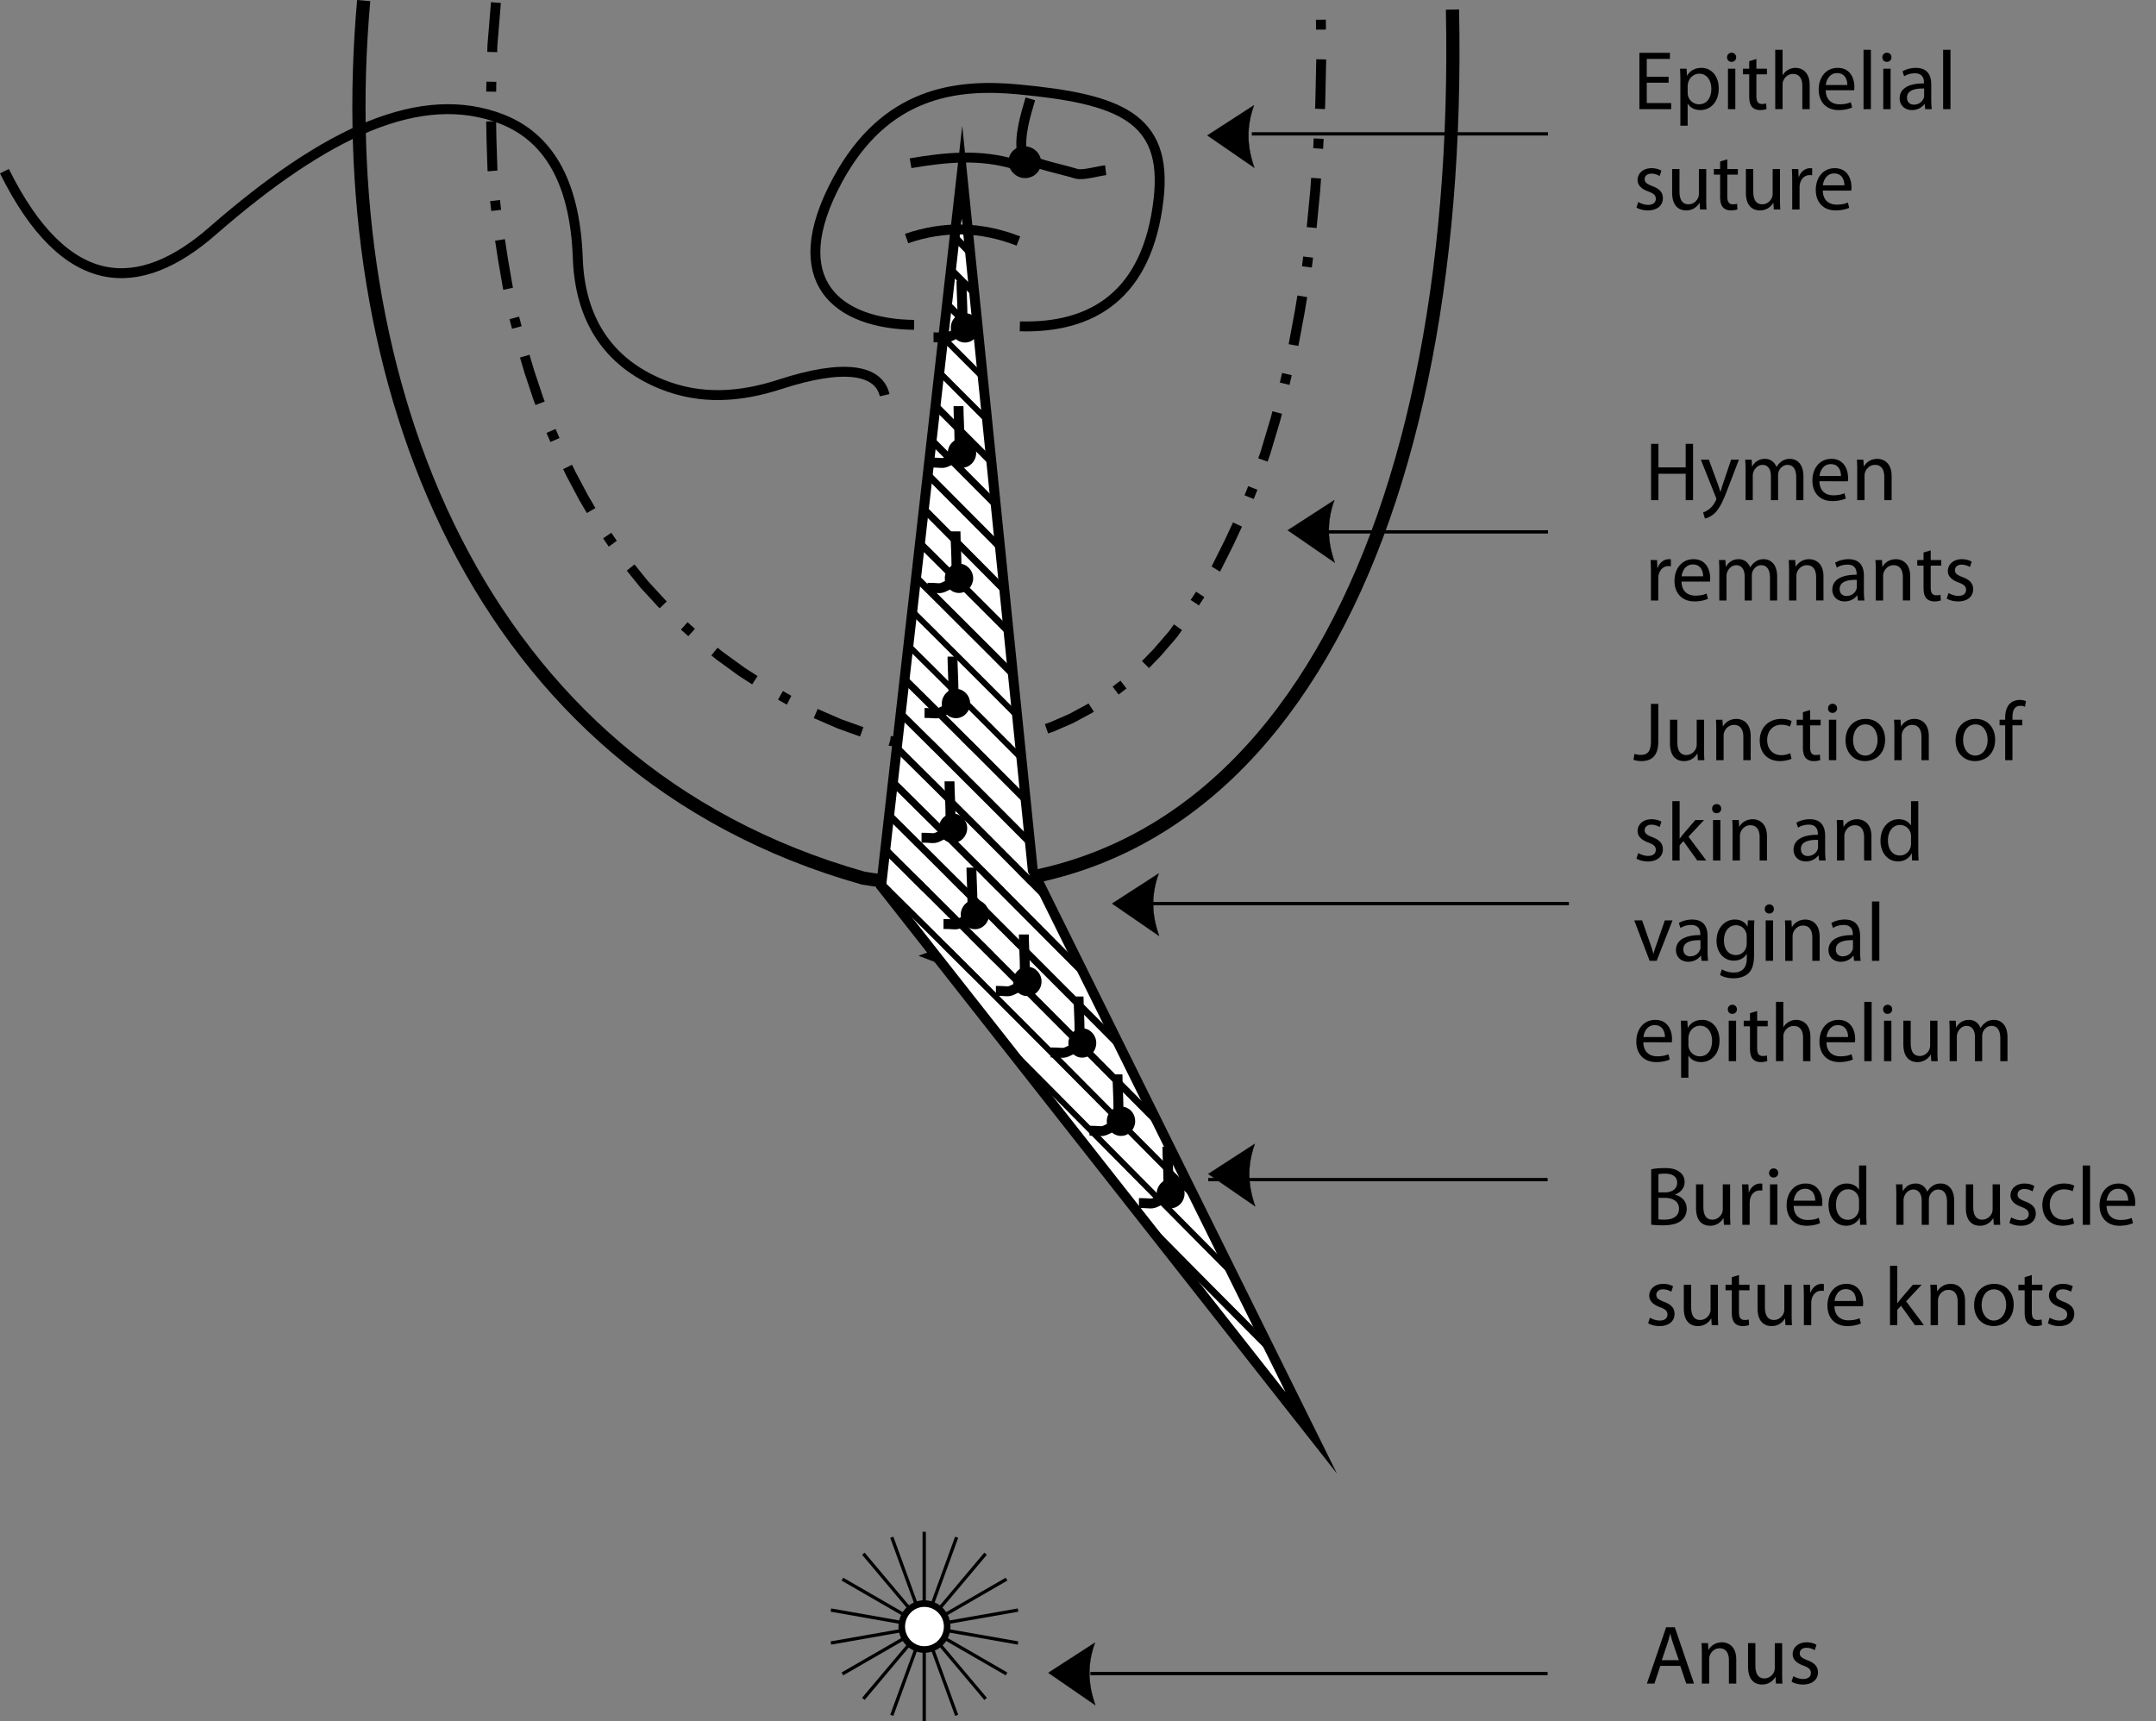 <svg version="1.1" xmlns="http://www.w3.org/2000/svg" xmlns:xlink="http://www.w3.org/1999/xlink" x="0" y="0" width="326.656" height="260.852" viewBox="0 0 326.656 260.852" xml:space="preserve"><rect x="0" y="0" width="326.656" height="260.852" fill="#808080" stroke="none"/><path fill="none" stroke="#000" stroke-width="1.502" stroke-miterlimit="10" stroke-dasharray="7.512,4.507,1.502,4.507" d="M75.138.392l-.528 6.425-.152 4.763-.076 4.687.076 4.687.152 4.687.377 4.612.53 4.537.682 4.46.756 4.384.906 4.31 1.135 4.309 1.208 4.083 1.361 4.082 1.511 3.932 1.664 3.854 1.816 3.705 1.89 3.554 2.042 3.477 2.266 3.327 2.343 3.175 2.495 3.099 2.646 2.873 2.72 2.797 2.95 2.646 3.099 2.496 3.327 2.418 3.403 2.193 3.628 2.041 3.856 1.966 4.007 1.739 4.233 1.512 3.403 1.059 3.325.452 4.083.228h3.856l3.628-.378 3.403-.529 3.174-.832 3.024-1.059 2.949-1.285 2.799-1.512 2.646-1.739 2.569-1.965 2.572-2.269 2.417-2.494 2.419-2.797 2.193-3.1 2.194-3.327 2.192-3.628 1.966-3.932 1.965-4.233 1.813-4.536 1.664-4.687 1.513-5.066 1.359-5.216 1.288-5.519 1.056-5.67.984-5.973.755-6.123.605-6.275.453-6.502.304-6.653.149-6.804-.075-8.466"/><path fill="none" stroke="#000" stroke-width="2" stroke-miterlimit="10" d="M55.105.089c-5.143 57.606 16.856 116.35 75.675 132.979 60.783 10.058 90.948-50.878 89.285-131.618"/><path fill="none" stroke="#000" stroke-width="1.502" stroke-miterlimit="10" d="M134.032 59.889c-.907-3.932-6.274-4.764-15.802-1.663-6.047 1.966-12.021 2.419-17.992 0-8.164-3.326-12.398-9.902-12.7-19.202-.453-11.944-4.762-18.295-11.417-20.941-12.323-4.84-26.761 1.965-43.848 16.857C21.159 44.693 9.971 44.693.671 25.943"/><g stroke="#000" stroke-miterlimit="10"><path fill="none" stroke-width=".5" d="M140.029 232.124v28.727M144.943 232.956l-9.828 26.988M149.328 235.45l-18.522 22.001M152.503 239.305L127.63 253.67M154.242 243.992l-28.35 4.991M154.242 248.983l-28.35-4.991M152.503 253.67l-24.873-14.365M149.328 257.451l-18.522-22.001M144.943 259.944l-9.828-26.988"/><path fill="#FFF" stroke-width="1" d="M140.029 249.967c1.967 0 3.478-1.588 3.478-3.479s-1.511-3.479-3.478-3.479c-1.891 0-3.402 1.587-3.402 3.479-.001 1.891 1.511 3.479 3.402 3.479z"/></g><path stroke="#000" stroke-width=".045" stroke-linecap="round" stroke-linejoin="round" stroke-miterlimit="10" d="M158.841 253.499l7.115 4.902c-1.123-3.193-1.248-6.156-.062-9.466l-7.053 4.564zM139.227 144.836l12.885 4.904c-2.053-3.308-2.165-6.271 0-9.578l-12.885 4.674z"/><path fill="none" stroke="#000" stroke-width=".5" stroke-miterlimit="10" d="M165.207 253.612h69.274M189.662 20.286h44.877M200.875 80.602h33.664M173.25 136.929h64.456"/><defs><path id="a" d="M133.503 134.279L145.75 26.096l10.734 105.841 42.186 85.202z"/></defs><clipPath id="b"><use xlink:href="#a" overflow="visible"/></clipPath><g clip-path="url(#b)"><path fill="#FFF" d="M134.18 26.077a9413.417 9413.417 0 0 0 64.493 64.711v4.279c-21.992-21.576-43.214-43.93-65.248-65.467.339-1.085-.769-3.625.755-3.523z"/><path d="M134.18 26.077h1.505a9043.876 9043.876 0 0 0 62.988 63.199v1.512a9413.417 9413.417 0 0 1-64.493-64.711z"/><path fill="#FFF" d="M135.685 26.077h4.268a7766.907 7766.907 0 0 0 58.723 58.92v4.279a8957.891 8957.891 0 0 1-62.991-63.199z"/><path d="M139.953 26.077h1.504a7373.763 7373.763 0 0 0 57.219 57.407v1.513a7730.098 7730.098 0 0 1-58.723-58.92z"/><path fill="#FFF" d="M141.457 26.077h4.27a6360.196 6360.196 0 0 0 52.949 53.128v4.279a7338.816 7338.816 0 0 1-57.219-57.407z"/><path d="M145.724 26.077h1.505a5918.542 5918.542 0 0 0 51.444 51.616v1.512a6329.991 6329.991 0 0 1-52.949-53.128z"/><path fill="#FFF" d="M147.229 26.077h4.267a5037.527 5037.527 0 0 0 47.18 47.337v4.279a5918.839 5918.839 0 0 1-51.447-51.616z"/><path d="M151.496 26.077h1.506a4720.924 4720.924 0 0 0 45.674 45.825v1.512a5001.571 5001.571 0 0 1-47.18-47.337z"/><path fill="#FFF" d="M153.001 26.077h4.269a3861.556 3861.556 0 0 0 41.405 41.546v4.279a4698.444 4698.444 0 0 1-45.674-45.825z"/><path d="M157.268 26.077h1.255a3631.012 3631.012 0 0 0 40.15 40.287v1.259a3870.819 3870.819 0 0 1-41.405-41.546z"/><path fill="#FFF" d="M158.523 26.077h4.518a2866.989 2866.989 0 0 0 35.635 35.755v4.532a3614.074 3614.074 0 0 1-40.153-40.287z"/><path d="M163.041 26.077h1.254a2643.455 2643.455 0 0 0 34.381 34.495v1.26a2839.925 2839.925 0 0 1-35.635-35.755z"/><path fill="#FFF" d="M164.294 26.077h4.268a2062.19 2062.19 0 0 0 30.113 30.215v4.28a2662.347 2662.347 0 0 1-34.381-34.495z"/><path d="M168.56 26.077h1.506a1861.078 1861.078 0 0 0 28.607 28.704v1.511a2062.19 2062.19 0 0 1-30.113-30.215z"/><path fill="#FFF" d="M170.066 26.077h4.266a1337.954 1337.954 0 0 0 24.344 24.424v4.28a1843.532 1843.532 0 0 1-28.61-28.704z"/><path d="M174.332 26.077h1.506c7.51 7.741 15.12 15.38 22.838 22.913v1.511a1334.763 1334.763 0 0 1-24.344-24.424z"/><path fill="#FFF" d="M175.837 26.077h4.018c6.133 6.354 12.307 12.664 18.82 18.633v4.28a1180.35 1180.35 0 0 1-22.838-22.913z"/><path d="M179.853 26.077h1.506c5.646 5.831 11.273 11.684 17.314 17.122v1.511c-6.513-5.969-12.687-12.28-18.82-18.633z"/><path fill="#FFF" d="M181.359 26.077h4.266c4.285 4.346 8.352 8.914 13.051 12.842v4.28c-6.042-5.439-11.669-11.291-17.317-17.122z"/><path d="M185.625 26.077h1.507a303.103 303.103 0 0 0 11.544 11.583v1.259c-4.702-3.928-8.766-8.496-13.051-12.842z"/><path fill="#FFF" d="M187.131 26.077h4.268a119.62 119.62 0 0 0 7.276 7.303v4.28a301.653 301.653 0 0 1-11.544-11.583z"/><path d="M191.397 26.077h1.507a75.076 75.076 0 0 0 5.771 5.791v1.512a119.654 119.654 0 0 1-7.278-7.303z"/><path fill="#FFF" d="M192.904 26.077h4.266a5.14 5.14 0 0 0 1.506 1.511v4.28a74.734 74.734 0 0 1-5.772-5.791z"/><path d="M197.169 26.077h1.506v1.511a5.116 5.116 0 0 1-1.506-1.511zM133.427 29.602c22.032 21.537 43.254 43.891 65.246 65.467v1.512c-22.002-21.57-43.214-43.931-65.246-65.466v-1.513z"/><path fill="#FFF" d="M133.427 31.113c22.032 21.536 43.244 43.896 65.246 65.467v4.279c-22.018-21.554-43.219-43.925-65.246-65.466v-4.28z"/><path d="M133.427 35.394c22.027 21.541 43.229 43.912 65.246 65.466v1.512c-22.021-21.549-43.222-43.921-65.246-65.466v-1.512z"/><path fill="#FFF" d="M133.427 36.904c22.024 21.546 43.227 43.917 65.246 65.467v4.279c-22.027-21.541-43.23-43.909-65.246-65.466v-4.28z"/><path d="M133.427 41.185c22.016 21.557 43.219 43.925 65.246 65.466v1.26c-22.031-21.538-43.234-43.905-65.246-65.467v-1.259z"/><path fill="#FFF" d="M133.427 42.443c22.012 21.562 43.215 43.929 65.246 65.467v4.532c-22.034-21.535-43.256-43.888-65.246-65.467v-4.532z"/><path d="M133.427 46.976c21.99 21.579 43.212 43.932 65.246 65.467v1.26c-22.034-21.536-43.262-43.883-65.246-65.468v-1.259z"/><path fill="#FFF" d="M133.427 48.234c21.984 21.585 43.212 43.932 65.246 65.468v4.279c-22.031-21.539-43.283-43.857-65.246-65.466v-4.281z"/><path d="M133.427 52.516c21.963 21.606 43.215 43.927 65.246 65.466v1.512c-22.027-21.541-43.294-43.85-65.246-65.467v-1.511z"/><path fill="#FFF" d="M133.427 54.026c21.952 21.617 43.219 43.926 65.246 65.467v4.278c-22.021-21.549-43.318-43.82-65.246-65.465v-4.28z"/><path d="M133.427 58.307c21.928 21.645 43.227 43.916 65.246 65.465v1.512c-22.018-21.554-43.329-43.812-65.246-65.466v-1.511z"/><path fill="#FFF" d="M133.427 59.817c21.917 21.652 43.229 43.912 65.246 65.466v4.28c-22.004-21.567-43.361-43.777-65.246-65.466v-4.28z"/><path d="M133.427 64.098c21.885 21.688 43.242 43.896 65.246 65.466v1.26c-22.246-21.237-43.334-43.642-65.246-65.215v-1.511z"/><path fill="#FFF" d="M133.427 65.608c21.912 21.573 43 43.978 65.246 65.215v4.28c-22.225-21.264-43.369-43.604-65.246-65.215v-4.28z"/><path d="M133.427 69.889c21.877 21.609 43.021 43.951 65.246 65.215v1.511c-22.213-21.273-43.387-43.589-65.246-65.215v-1.511z"/><path fill="#FFF" d="M133.427 71.399c21.859 21.626 43.033 43.939 65.246 65.215v4.28c-21.896-21.592-43.354-43.623-65.246-65.215v-4.28z"/><path d="M133.427 75.68c21.895 21.592 43.352 43.624 65.246 65.215v1.512c-21.896-21.592-43.354-43.624-65.246-65.215V75.68z"/><path fill="#FFF" d="M133.427 77.191c21.895 21.591 43.352 43.623 65.246 65.214v4.281c-21.896-21.594-43.354-43.624-65.246-65.217v-4.278z"/><path d="M133.427 81.471c21.895 21.592 43.352 43.622 65.246 65.216v1.509c-21.896-21.59-43.354-43.621-65.246-65.213v-1.512z"/><path fill="#FFF" d="M133.427 82.982c21.895 21.592 43.352 43.623 65.246 65.213v4.281c-21.896-21.592-43.354-43.623-65.246-65.214v-4.28z"/><path d="M133.427 87.263c21.895 21.591 43.352 43.622 65.246 65.214v1.259c-21.896-21.591-43.354-43.623-65.246-65.214v-1.259z"/><path fill="#FFF" d="M133.427 88.521c21.895 21.591 43.352 43.623 65.246 65.214v4.532c-21.896-21.592-43.354-43.622-65.246-65.215v-4.531z"/><path d="M133.427 93.054c21.895 21.592 43.352 43.622 65.246 65.214v1.259c-21.896-21.591-43.354-43.621-65.246-65.214v-1.259z"/><path fill="#FFF" d="M133.427 94.312c21.895 21.592 43.352 43.623 65.246 65.214v4.28c-21.896-21.591-43.354-43.623-65.246-65.215v-4.279z"/><path d="M133.427 98.593c21.895 21.592 43.352 43.624 65.246 65.215v1.512c-21.896-21.591-43.354-43.624-65.246-65.215v-1.512z"/><path fill="#FFF" d="M133.427 100.104c21.895 21.591 43.352 43.624 65.246 65.215v4.28c-21.896-21.593-43.354-43.623-65.246-65.216v-4.279z"/><path d="M133.427 104.384c21.895 21.593 43.352 43.623 65.246 65.216v1.51c-21.896-21.591-43.354-43.622-65.246-65.213v-1.513z"/><path fill="#FFF" d="M133.427 105.896c21.895 21.591 43.352 43.622 65.246 65.213v4.281c-21.896-21.592-43.354-43.624-65.246-65.215v-4.279z"/><path d="M133.427 110.176c21.895 21.591 43.352 43.623 65.246 65.215v1.259c-22.146-21.255-43.311-43.497-65.246-64.962v-1.512z"/><path fill="#FFF" d="M133.427 111.687c21.938 21.465 43.101 43.707 65.246 64.962v4.281c-22.14-21.264-43.315-43.492-65.246-64.963v-4.28z"/><path d="M133.427 115.968c21.931 21.471 43.106 43.699 65.246 64.963v1.762c-21.896-21.591-43.354-43.622-65.246-65.215v-1.51z"/><path fill="#FFF" d="M133.427 117.477c21.895 21.593 43.352 43.624 65.246 65.215v4.28c-21.676-21.896-43.369-43.771-65.246-65.467v-4.028z"/><path d="M133.427 121.506c21.877 21.695 43.57 43.569 65.246 65.467v1.512c-21.684-21.891-43.365-43.776-65.246-65.467v-1.512z"/><path fill="#FFF" d="M133.427 123.017c21.881 21.688 43.562 43.576 65.246 65.467v4.279c-21.711-21.859-43.347-43.796-65.246-65.466v-4.28z"/><path d="M133.427 127.298c21.899 21.67 43.535 43.604 65.246 65.466v1.511c-21.723-21.85-43.34-43.801-65.246-65.466v-1.511z"/><path fill="#FFF" d="M133.427 128.808c21.906 21.665 43.523 43.616 65.246 65.466v4.281c-21.752-21.821-43.318-43.821-65.246-65.468v-4.279z"/><path d="M133.427 133.088c21.928 21.646 43.494 43.646 65.246 65.468v1.259c-21.764-21.81-43.312-43.829-65.246-65.466v-1.261z"/><path fill="#FFF" d="M133.427 134.348c21.936 21.637 43.482 43.656 65.246 65.466v4.531c-21.799-21.771-43.291-43.852-65.246-65.465v-4.532z"/><path d="M133.427 138.881c21.955 21.613 43.447 43.692 65.246 65.465v1.26c-21.809-21.766-43.285-43.855-65.246-65.465v-1.26z"/><path fill="#FFF" d="M133.427 140.14c21.961 21.607 43.438 43.699 65.246 65.465v4.279c-21.844-21.727-43.266-43.877-65.246-65.466v-4.278z"/><path d="M133.427 144.419c21.98 21.589 43.402 43.739 65.246 65.466v1.513c-21.854-21.716-43.259-43.884-65.246-65.467v-1.512z"/><path fill="#FFF" d="M133.427 145.93c21.987 21.583 43.392 43.751 65.246 65.467v4.278c-21.888-21.684-43.241-43.898-65.246-65.465v-4.28z"/><path d="M133.427 150.211c22.005 21.564 43.358 43.781 65.246 65.465-.146.443.305 1.479-.252 1.512-21.562-21.925-43.111-43.86-64.994-65.465v-1.512z"/><path fill="#FFF" d="M133.427 151.722c21.883 21.604 43.434 43.54 64.994 65.465h-4.266c-20.129-20.508-40.275-41.004-60.729-61.187l.001-4.278z"/><path d="M133.427 156.001c20.453 20.183 40.602 40.679 60.729 61.187h-1.506c-19.624-20.011-39.271-39.993-59.227-59.674.004-.506.004-1.008.004-1.513z"/><path fill="#FFF" d="M133.427 157.513c19.951 19.681 39.601 39.663 59.225 59.674h-4.266c-18.186-18.602-36.438-37.131-54.959-55.395v-4.279z"/><path d="M133.427 161.793c18.521 18.264 36.773 36.793 54.959 55.395h-1.509c-17.675-18.104-35.437-36.121-53.45-53.885v-1.51z"/><path fill="#FFF" d="M133.427 163.302c18.016 17.764 35.775 35.779 53.45 53.885h-4.015c-16.473-16.624-32.883-33.312-49.438-49.854.003-1.343.003-2.687.003-4.031z"/><path d="M133.427 167.332c16.555 16.542 32.965 33.229 49.438 49.854h-1.506c-15.969-16.123-31.886-32.298-47.932-48.345v-1.509z"/><path fill="#FFF" d="M133.427 168.843c16.046 16.047 31.963 32.222 47.932 48.345h-4.269c-14.53-14.711-29.065-29.418-43.663-44.062v-4.283z"/><path d="M133.427 173.124c14.598 14.646 29.133 29.353 43.663 44.062h-1.505a13638.64 13638.64 0 0 0-42.158-42.553v-1.509z"/><path fill="#FFF" d="M133.427 174.635c14.086 14.15 28.136 28.34 42.158 42.553h-4.268c-12.586-12.802-25.256-25.521-37.895-38.271.005-1.429.005-2.856.005-4.282z"/><path d="M133.427 178.914c12.637 12.752 25.307 25.472 37.893 38.271h-1.254c-12.16-12.391-24.436-24.668-36.639-37.015v-1.256z"/><path fill="#FFF" d="M133.427 180.173c12.203 12.347 24.479 24.624 36.639 37.015h-4.52c-10.628-10.905-21.464-21.604-32.119-32.479v-4.536z"/><path d="M133.427 184.706c10.655 10.876 21.491 21.573 32.119 32.479h-1.254c-10.205-10.492-20.637-20.756-30.865-31.223v-1.256z"/><path fill="#FFF" d="M133.427 185.965c10.229 10.467 20.66 20.729 30.865 31.223h-4.266c-8.748-9.102-17.845-17.852-26.604-26.94.005-1.43.005-2.856.005-4.283z"/><path d="M133.427 190.245c8.757 9.091 17.854 17.841 26.602 26.94h-1.506c-8.234-8.607-16.855-16.828-25.096-25.432v-1.508z"/><path fill="#FFF" d="M133.427 191.756c8.238 8.604 16.859 16.822 25.096 25.432h-4.268a979.384 979.384 0 0 0-20.828-20.896v-4.536z"/><path d="M133.427 196.289a979.384 979.384 0 0 1 20.828 20.896h-1.507a853.208 853.208 0 0 0-19.322-19.389l.001-1.507z"/><path fill="#FFF" d="M133.427 197.799a843.009 843.009 0 0 1 19.321 19.389h-4.266a508.33 508.33 0 0 0-15.06-15.106c.005-1.429.005-2.856.005-4.283z"/><path d="M133.427 202.079a518.075 518.075 0 0 1 15.058 15.106h-1.507a417.647 417.647 0 0 0-13.551-13.597v-1.509z"/><path fill="#FFF" d="M133.427 203.591a417.647 417.647 0 0 1 13.551 13.597h-4.268a193.725 193.725 0 0 0-9.285-9.314c.002-1.43.002-2.857.002-4.283z"/><path d="M133.427 207.871a195.074 195.074 0 0 1 9.283 9.314h-1.506a137.991 137.991 0 0 0-7.777-7.807v-1.507z"/><path fill="#FFF" d="M133.427 209.381a137.991 137.991 0 0 1 7.777 7.807h-4.016a31.743 31.743 0 0 0-3.766-3.775c.005-1.346.005-2.688.005-4.032z"/><path d="M133.427 213.41a32.337 32.337 0 0 1 3.764 3.775h-1.506a11.546 11.546 0 0 0-2.258-2.267v-1.508z"/><path fill="#FFF" d="M133.427 214.921a11.547 11.547 0 0 1 2.258 2.267h-2.258v-2.267z"/></g><path fill="none" stroke="#000" stroke-width="1.502" stroke-miterlimit="10" d="M133.503 134.279L145.75 26.096l10.734 105.841 42.186 85.202z"/><g stroke="#000" stroke-miterlimit="10"><path stroke-width=".216" d="M157.543 25.264c-.378 1.209-1.663 1.89-2.946 1.512-1.285-.452-1.967-1.737-1.588-2.947s1.662-1.813 2.945-1.438c1.212.378 1.968 1.664 1.589 2.873z"/><path fill="none" stroke-width="1.502" d="M167.522 25.793c-1.284.149-3.479.831-4.459.529-1.438-.454-3.933-.982-5.745-1.589-1.136-.303-2.271-.528-2.495-1.663-.379-2.57.528-5.52 1.284-8.09"/></g><g stroke="#000" stroke-miterlimit="10"><path stroke-width=".216" d="M146.204 51.8c1.134 0 2.042-.982 2.042-2.116 0-1.21-.908-2.117-2.042-2.117s-2.042.907-2.042 2.117c0 1.132.908 2.116 2.042 2.116z"/><path fill="none" stroke-width="1.502" d="M145.673 42.576c0 1.36.151 3.629.151 5.293 0 1.058.151 2.114-.755 2.568-2.117 1.06-1.209.682-3.629.682"/></g><g stroke="#000" stroke-miterlimit="10"><path stroke-width=".216" d="M145.75 70.775c1.132 0 2.04-.981 2.04-2.115 0-1.21-.908-2.117-2.04-2.117-1.136 0-2.042.907-2.042 2.117 0 1.133.907 2.115 2.042 2.115z"/><path fill="none" stroke-width="1.502" d="M145.222 61.552c0 1.361.147 3.63.147 5.292 0 1.06.151 2.118-.757 2.57-2.115 1.061-1.207.681-3.628.681"/></g><g stroke="#000" stroke-miterlimit="10"><path stroke-width=".216" d="M145.296 89.751c1.137 0 2.041-.982 2.041-2.117 0-1.133-.904-2.115-2.041-2.115-1.135 0-2.041.982-2.041 2.115 0 1.134.907 2.117 2.041 2.117z"/><path fill="none" stroke-width="1.502" d="M144.767 80.527c0 1.361.149 3.63.149 5.292 0 1.06.151 2.116-.757 2.571-2.117 1.059-1.209.68-3.628.68"/></g><g stroke="#000" stroke-miterlimit="10"><path stroke-width=".216" d="M144.843 108.727c1.135 0 2.039-.981 2.039-2.117 0-1.134-.904-2.115-2.039-2.115s-2.042.981-2.042 2.115c0 1.134.907 2.117 2.042 2.117z"/><path fill="none" stroke-width="1.502" d="M144.314 99.504c0 1.36.148 3.629.148 5.292 0 1.06.15 2.117-.756 2.57-2.117 1.059-1.209.68-3.628.68"/></g><g stroke="#000" stroke-miterlimit="10"><path stroke-width=".216" d="M144.389 127.627c1.134 0 2.042-.98 2.042-2.117 0-1.134-.908-2.114-2.042-2.114-1.136 0-2.042.98-2.042 2.114 0 1.136.908 2.117 2.042 2.117z"/><path fill="none" stroke-width="1.502" d="M143.861 118.406c0 1.358.151 3.628.151 5.29 0 1.059.147 2.117-.759 2.57-2.115 1.061-1.211.682-3.629.682"/></g><g stroke="#000" stroke-miterlimit="10"><path stroke-width=".216" d="M147.716 140.705c1.135 0 2.04-.98 2.04-2.117 0-1.132-.905-2.114-2.04-2.114s-2.043.982-2.043 2.114c0 1.136.909 2.117 2.043 2.117z"/><path fill="none" stroke-width="1.502" d="M147.185 131.483c0 1.359.15 3.628.15 5.292 0 1.059.151 2.116-.756 2.569-2.117 1.059-1.21.68-3.629.68"/></g><g stroke="#000" stroke-miterlimit="10"><path stroke-width=".216" d="M155.654 150.836c1.133 0 2.041-.905 2.041-2.117 0-1.133-.908-2.115-2.041-2.115-1.135 0-2.041.982-2.041 2.115 0 1.211.906 2.117 2.041 2.117z"/><path fill="none" stroke-width="1.502" d="M155.125 141.613c0 1.361.15 3.629.15 5.292 0 1.06.148 2.116-.756 2.569-2.117 1.061-1.209.683-3.628.683"/></g><g stroke="#000" stroke-miterlimit="10"><path stroke-width=".216" d="M163.943 160.163c1.135 0 2.042-.907 2.042-2.117 0-1.134-.907-2.116-2.042-2.116-1.06 0-1.965.982-1.965 2.116 0 1.21.907 2.117 1.965 2.117z"/><path fill="none" stroke-width="1.502" d="M163.414 151.015c0 1.285.152 3.555.152 5.217 0 1.06.148 2.117-.683 2.569-2.114 1.061-1.283.682-3.702.682"/></g><g stroke="#000" stroke-miterlimit="10"><path stroke-width=".216" d="M169.841 172.032c1.137 0 2.041-.984 2.041-2.116 0-1.209-.904-2.117-2.041-2.117s-2.043.908-2.043 2.117c0 1.132.907 2.116 2.043 2.116z"/><path fill="none" stroke-width="1.502" d="M169.31 162.81c0 1.36.149 3.627.149 5.292 0 1.058.151 2.115-.757 2.568-2.115 1.059-1.207.682-3.627.682"/></g><g stroke="#000" stroke-miterlimit="10"><path stroke-width=".216" d="M177.4 182.994c1.06 0 1.966-.981 1.966-2.115 0-1.136-.906-2.119-1.966-2.119-1.135 0-2.041.983-2.041 2.119 0 1.133.906 2.115 2.041 2.115z"/><path fill="none" stroke-width="1.502" d="M176.871 173.771c0 1.358.152 3.629.152 5.293 0 1.058.149 2.115-.758 2.567-2.115 1.061-1.283.682-3.703.682"/></g><path fill="none" stroke="#000" stroke-width="1.502" stroke-miterlimit="10" d="M153.916 24.961c-5.291-1.663-10.66-1.134-15.952-.228M137.359 36.15c5.67-1.966 11.34-1.814 16.936.378"/><path fill="none" stroke="#000" stroke-width="1.502" stroke-miterlimit="10" d="M154.519 49.456c10.961.303 19.354-4.688 21.018-19.278 1.438-12.475-6.123-15.195-21.242-16.632-9.525-.906-20.188.453-27.369 13.685-8.393 15.498.076 21.85 11.566 22"/><path fill="none" stroke="#000" stroke-width=".5" stroke-miterlimit="10" d="M183.062 178.76h51.419"/><path d="M252.809 12.538h-3.307v3.077h3.698v.925h-4.812V8.004h4.623v.925h-3.509v2.697h3.307v.912zM254.597 12.411c0-.785-.025-1.418-.052-2.001h.988l.062 1.052h.024c.443-.748 1.178-1.179 2.179-1.179 1.494 0 2.608 1.254 2.608 3.104 0 2.203-1.354 3.293-2.799 3.293-.812 0-1.521-.354-1.887-.963h-.025v3.331h-1.102v-6.637h.004zm1.102 1.634a1.722 1.722 0 0 0 1.723 1.761c1.179 0 1.861-.963 1.861-2.368 0-1.216-.646-2.268-1.824-2.268-.76 0-1.479.532-1.684 1.368-.038.14-.076.304-.076.442v1.065zM263.047 8.687c0 .38-.266.686-.709.686-.403 0-.671-.306-.671-.686s.278-.695.696-.695c.406-.001.684.303.684.695zm-1.241 7.853v-6.13h1.113v6.13h-1.113zM266.113 8.941v1.47h1.596v.849h-1.596v3.306c0 .761.215 1.19.836 1.19.304 0 .48-.025.646-.076l.051.849a3.048 3.048 0 0 1-.987.152c-.52 0-.938-.178-1.203-.469-.305-.342-.432-.887-.432-1.608V11.26h-.949v-.85h.949V9.27l1.089-.329zM268.965 7.548h1.114v3.838h.025c.177-.316.456-.608.798-.798.329-.19.722-.305 1.14-.305.823 0 2.142.507 2.142 2.608v3.647h-1.114v-3.521c0-.987-.367-1.812-1.419-1.812-.722 0-1.279.507-1.494 1.102-.062.165-.076.33-.076.532v3.698h-1.114l-.002-8.989zM276.617 13.677c.025 1.507.975 2.128 2.103 2.128.799 0 1.293-.14 1.696-.315l.203.798c-.393.177-1.076.393-2.052.393-1.888 0-3.016-1.254-3.016-3.104s1.091-3.293 2.875-3.293c2.015 0 2.533 1.748 2.533 2.875 0 .229-.013.393-.038.52l-4.304-.002zm3.268-.797c.012-.696-.291-1.799-1.546-1.799-1.141 0-1.62 1.025-1.711 1.799h3.257zM282.344 7.548h1.113v8.992h-1.113V7.548zM286.574 8.687c0 .38-.266.686-.709.686-.404 0-.671-.306-.671-.686s.278-.695.696-.695c.407-.001.684.303.684.695zm-1.24 7.853v-6.13h1.114v6.13h-1.114zM292.603 15.071c0 .531.024 1.052.09 1.47h-1.001l-.089-.772h-.038c-.342.481-1.001.912-1.874.912-1.241 0-1.875-.874-1.875-1.761 0-1.481 1.316-2.292 3.686-2.279v-.127c0-.494-.139-1.419-1.393-1.406-.583 0-1.178.165-1.609.456l-.252-.747c.506-.315 1.253-.531 2.025-.531 1.875 0 2.33 1.278 2.33 2.494v2.291zm-1.076-1.659c-1.216-.025-2.596.188-2.596 1.38 0 .733.479 1.063 1.038 1.063.811 0 1.329-.507 1.507-1.025.039-.126.051-.253.051-.354v-1.064zM294.404 7.548h1.115v8.992h-1.115V7.548zM248.212 30.616c.343.201.926.431 1.481.431.799 0 1.178-.394 1.178-.912 0-.532-.315-.811-1.127-1.114-1.114-.404-1.633-1.001-1.633-1.734 0-.988.811-1.8 2.114-1.8.62 0 1.165.165 1.495.381l-.268.811a2.385 2.385 0 0 0-1.254-.367c-.658 0-1.013.38-1.013.836 0 .507.354.735 1.151 1.053 1.052.393 1.608.924 1.608 1.836 0 1.09-.849 1.85-2.28 1.85-.671 0-1.291-.178-1.722-.431l.27-.84zM258.51 30.058c0 .646.014 1.203.051 1.686h-.987l-.062-1.001h-.025a2.292 2.292 0 0 1-2.026 1.141c-.962 0-2.113-.545-2.113-2.686v-3.585h1.112v3.383c0 1.165.367 1.963 1.368 1.963.747 0 1.268-.521 1.47-1.026.062-.15.103-.354.103-.569v-3.748h1.113v4.443h-.004zM261.705 24.144v1.469h1.596v.85h-1.596v3.306c0 .76.215 1.19.836 1.19.304 0 .48-.025.646-.076l.05.849a3.034 3.034 0 0 1-.987.152c-.519 0-.937-.178-1.203-.469-.304-.342-.431-.888-.431-1.608v-3.344h-.949v-.85h.949v-1.14l1.089-.329zM269.685 30.058c0 .646.012 1.203.051 1.686h-.988l-.062-1.001h-.025a2.29 2.29 0 0 1-2.026 1.141c-.963 0-2.114-.545-2.114-2.686v-3.585h1.114v3.383c0 1.165.367 1.963 1.367 1.963.748 0 1.268-.521 1.47-1.026.063-.15.102-.354.102-.569v-3.748h1.115v4.443h-.004zM271.537 27.525c0-.722-.013-1.342-.051-1.912h.975l.052 1.217h.037c.278-.823.964-1.344 1.71-1.344.113 0 .203.014.305.025v1.052c-.114-.024-.229-.024-.38-.024-.785 0-1.343.582-1.494 1.418a3.37 3.37 0 0 0-.038.52v3.269h-1.114l-.002-4.221zM276.174 28.881c.025 1.507.976 2.128 2.103 2.128.799 0 1.293-.14 1.697-.316l.202.799c-.393.177-1.075.393-2.052.393-1.888 0-3.015-1.254-3.015-3.104s1.09-3.294 2.875-3.294c2.014 0 2.533 1.748 2.533 2.875 0 .229-.014.394-.038.521l-4.305-.002zm3.267-.798c.012-.696-.291-1.799-1.545-1.799-1.142 0-1.621 1.025-1.711 1.799h3.256z"/><g><path d="M251.271 67.258v3.571h4.129v-3.571h1.114v8.536H255.4v-4.002h-4.129v4.002h-1.115v-8.536h1.115zM258.911 69.664l1.33 3.622c.151.404.304.887.405 1.254h.024c.113-.367.24-.836.394-1.279l1.216-3.597h1.178l-1.672 4.369c-.798 2.103-1.343 3.167-2.103 3.838-.558.469-1.089.657-1.367.709l-.279-.925c.279-.089.646-.267.977-.545.304-.24.671-.672.937-1.24.051-.114.09-.203.09-.268 0-.062-.024-.15-.09-.291l-2.254-5.647h1.214zM264.472 71.323c0-.646-.024-1.152-.051-1.659h.977l.051 1.001h.037c.342-.583.912-1.128 1.938-1.128.824 0 1.457.507 1.724 1.229h.024c.189-.354.443-.606.697-.798.367-.278.76-.431 1.342-.431.823 0 2.026.531 2.026 2.66v3.597h-1.089v-3.457c0-1.191-.443-1.888-1.33-1.888-.646 0-1.127.469-1.33 1.001a1.885 1.885 0 0 0-.088.557v3.787h-1.09v-3.673c0-.977-.431-1.672-1.279-1.672-.684 0-1.203.558-1.38 1.113a1.499 1.499 0 0 0-.089.545v3.687h-1.09v-4.471zM275.66 72.931c.025 1.507.977 2.128 2.104 2.128.798 0 1.292-.14 1.696-.315l.202.798c-.393.177-1.076.393-2.051.393-1.888 0-3.015-1.254-3.015-3.104s1.089-3.293 2.874-3.293c2.015 0 2.532 1.748 2.532 2.875 0 .229-.012.393-.037.52l-4.305-.002zm3.267-.797c.013-.696-.291-1.799-1.546-1.799-1.14 0-1.62 1.025-1.71 1.799h3.256zM281.386 71.323c0-.646-.013-1.152-.051-1.659h.987l.063 1.014h.024c.304-.57 1.013-1.141 2.026-1.141.849 0 2.166.507 2.166 2.608v3.647h-1.115V72.26c0-.988-.367-1.812-1.418-1.812-.722 0-1.291.52-1.494 1.14a1.6 1.6 0 0 0-.076.52v3.687h-1.114l.002-4.472z"/></g><g><path d="M250.131 86.781c0-.723-.012-1.343-.05-1.912h.977l.051 1.216h.037c.278-.823.963-1.343 1.71-1.343.114 0 .202.013.304.024v1.052c-.113-.024-.228-.024-.38-.024-.785 0-1.343.582-1.494 1.418a3.498 3.498 0 0 0-.038.52v3.269h-1.115l-.002-4.22zM254.767 88.135c.024 1.507.977 2.128 2.104 2.128.797 0 1.291-.14 1.697-.315l.202.798c-.394.177-1.077.393-2.053.393-1.887 0-3.014-1.254-3.014-3.104s1.088-3.293 2.874-3.293c2.014 0 2.533 1.748 2.533 2.875 0 .229-.013.393-.038.52l-4.305-.002zm3.268-.797c.014-.696-.291-1.799-1.545-1.799-1.14 0-1.621 1.025-1.709 1.799h3.254zM260.495 86.527c0-.646-.023-1.151-.05-1.658h.975l.052 1.001h.036c.344-.583.912-1.128 1.938-1.128.823 0 1.456.507 1.722 1.229h.025c.189-.354.442-.607.697-.798.366-.278.76-.431 1.342-.431.824 0 2.026.531 2.026 2.659v3.598h-1.09v-3.457c0-1.191-.442-1.889-1.33-1.889-.646 0-1.127.47-1.329 1.001a1.886 1.886 0 0 0-.089.558v3.787h-1.089v-3.673c0-.977-.431-1.673-1.278-1.673-.686 0-1.203.559-1.381 1.114-.063.152-.09.355-.09.545v3.687h-1.089l.002-4.472zM271.061 86.527c0-.646-.014-1.151-.05-1.658h.986l.063 1.014h.024c.305-.57 1.014-1.141 2.025-1.141.85 0 2.166.507 2.166 2.608v3.647h-1.114v-3.533c0-.988-.367-1.812-1.419-1.812-.721 0-1.291.521-1.494 1.141a1.6 1.6 0 0 0-.076.52V91h-1.113l.002-4.473zM282.399 89.529c0 .531.024 1.052.089 1.47h-1l-.09-.772h-.037c-.342.481-1.001.912-1.875.912-1.24 0-1.874-.874-1.874-1.761 0-1.481 1.317-2.292 3.686-2.279v-.129c0-.494-.14-1.419-1.394-1.406-.582 0-1.178.165-1.608.456l-.253-.747c.506-.315 1.254-.531 2.026-.531 1.874 0 2.33 1.278 2.33 2.494v2.293zm-1.076-1.659c-1.216-.025-2.597.188-2.597 1.38 0 .733.48 1.063 1.039 1.063.811 0 1.33-.507 1.507-1.025.038-.126.051-.253.051-.354V87.87zM284.2 86.527c0-.646-.013-1.151-.05-1.658h.987l.062 1.014h.025c.304-.57 1.013-1.141 2.024-1.141.851 0 2.166.507 2.166 2.608v3.647H288.3v-3.533c0-.988-.366-1.812-1.419-1.812-.721 0-1.291.521-1.493 1.141-.052.14-.076.33-.076.52V91H284.2v-4.473zM292.523 83.399v1.47h1.596v.849h-1.596v3.306c0 .761.216 1.19.836 1.19.305 0 .48-.025.646-.076l.052.849a3.055 3.055 0 0 1-.988.152c-.521 0-.938-.178-1.203-.469-.304-.342-.431-.887-.431-1.608v-3.344h-.95v-.849h.95v-1.141l1.088-.329zM295.222 89.871c.342.202.925.431 1.481.431.797 0 1.178-.393 1.178-.912 0-.532-.315-.811-1.127-1.114-1.114-.404-1.635-1.001-1.635-1.734 0-.988.812-1.799 2.115-1.799.621 0 1.165.165 1.494.38l-.267.811a2.388 2.388 0 0 0-1.254-.367c-.658 0-1.014.38-1.014.836 0 .508.354.735 1.153 1.053 1.051.393 1.607.924 1.607 1.836 0 1.09-.849 1.85-2.279 1.85-.672 0-1.293-.178-1.723-.431l.271-.84z"/></g><g><path d="M250.136 106.662h1.114v5.712c0 2.267-1.114 2.964-2.584 2.964-.418 0-.912-.089-1.178-.203l.152-.899c.228.09.557.165.937.165.988 0 1.559-.442 1.559-2.114v-5.625zM258.181 113.513c0 .646.012 1.203.051 1.686h-.988l-.062-1.001h-.025a2.29 2.29 0 0 1-2.026 1.141c-.963 0-2.114-.545-2.114-2.687v-3.584h1.114v3.383c0 1.165.367 1.963 1.367 1.963.748 0 1.268-.521 1.469-1.026.064-.151.103-.354.103-.569v-3.749h1.115v4.444h-.004zM260.033 110.727c0-.646-.013-1.151-.051-1.659h.988l.062 1.015h.025c.305-.57 1.014-1.142 2.025-1.142.85 0 2.166.508 2.166 2.609v3.647h-1.114v-3.533c0-.988-.366-1.812-1.419-1.812-.722 0-1.292.521-1.493 1.141-.052.14-.076.33-.076.52v3.687h-1.114l.001-4.473zM271.433 114.983c-.291.14-.938.354-1.761.354-1.85 0-3.053-1.254-3.053-3.129 0-1.888 1.291-3.269 3.293-3.269.658 0 1.24.165 1.545.33l-.254.85c-.266-.141-.684-.292-1.291-.292-1.406 0-2.166 1.052-2.166 2.317 0 1.418.912 2.292 2.128 2.292a3.18 3.18 0 0 0 1.368-.291l.191.838zM274.248 107.599v1.469h1.597v.85h-1.597v3.306c0 .76.215 1.19.836 1.19.304 0 .48-.025.646-.076l.05.849a3.034 3.034 0 0 1-.987.152c-.519 0-.937-.178-1.203-.469-.304-.343-.431-.888-.431-1.608v-3.344h-.949v-.85h.949v-1.14l1.089-.329zM278.34 107.345c0 .38-.266.686-.709.686-.405 0-.672-.306-.672-.686s.279-.696.697-.696c.404 0 .684.304.684.696zm-1.243 7.853v-6.131h1.114v6.131h-1.114zM285.61 112.083c0 2.267-1.583 3.255-3.052 3.255-1.646 0-2.938-1.216-2.938-3.154 0-2.039 1.354-3.242 3.04-3.242 1.76-.001 2.95 1.278 2.95 3.141zm-4.85.063c0 1.343.76 2.355 1.85 2.355 1.062 0 1.861-1.001 1.861-2.381 0-1.039-.521-2.345-1.836-2.345-1.305.002-1.875 1.218-1.875 2.371zM287.018 110.727c0-.646-.014-1.151-.05-1.659h.986l.063 1.015h.024c.305-.57 1.014-1.142 2.025-1.142.85 0 2.166.508 2.166 2.609v3.647h-1.114v-3.533c0-.988-.367-1.812-1.419-1.812-.721 0-1.291.521-1.494 1.141a1.6 1.6 0 0 0-.076.52v3.687h-1.113l.002-4.473zM302.283 112.083c0 2.267-1.582 3.255-3.052 3.255-1.646 0-2.938-1.216-2.938-3.154 0-2.039 1.355-3.242 3.04-3.242 1.761-.001 2.95 1.278 2.95 3.141zm-4.85.063c0 1.343.76 2.355 1.849 2.355 1.063 0 1.862-1.001 1.862-2.381 0-1.039-.521-2.345-1.837-2.345-1.304.002-1.874 1.218-1.874 2.371zM303.806 115.198v-5.281h-.851v-.85h.851v-.291c0-.86.201-1.646.709-2.141.418-.405.975-.569 1.493-.569.405 0 .734.089.949.178l-.15.86a1.62 1.62 0 0 0-.709-.14c-.95 0-1.19.823-1.19 1.773v.328h1.481v.85h-1.481v5.281l-1.102.002z"/></g><g><path d="M248.212 129.275c.343.202.926.432 1.481.432.799 0 1.178-.394 1.178-.912 0-.532-.315-.812-1.127-1.114-1.114-.405-1.633-1.001-1.633-1.735 0-.987.811-1.799 2.114-1.799.62 0 1.165.165 1.495.38l-.268.812a2.385 2.385 0 0 0-1.254-.367c-.658 0-1.013.38-1.013.836 0 .507.354.735 1.151 1.052 1.052.394 1.608.925 1.608 1.836 0 1.091-.849 1.851-2.28 1.851-.671 0-1.291-.178-1.722-.432l.27-.84zM254.482 127.084h.024c.152-.215.355-.481.532-.696l1.812-2.115h1.33l-2.356 2.521 2.698 3.608h-1.368l-2.104-2.938-.569.634v2.305h-1.103v-8.991h1.103v5.672h.001zM260.779 122.55c0 .38-.266.685-.709.685-.404 0-.671-.305-.671-.685s.278-.696.696-.696c.407-.001.684.303.684.696zm-1.24 7.852v-6.13h1.114v6.13h-1.114zM262.503 125.931c0-.646-.013-1.152-.05-1.659h.987l.062 1.015h.025c.304-.57 1.013-1.142 2.025-1.142.85 0 2.165.507 2.165 2.609v3.646h-1.113v-3.532c0-.988-.367-1.812-1.419-1.812-.722 0-1.291.521-1.494 1.14-.051.141-.076.33-.076.521v3.686h-1.114l.002-4.472zM276.527 128.933c0 .531.025 1.051.088 1.469h-1l-.089-.771h-.038c-.342.48-1 .912-1.874.912-1.241 0-1.874-.874-1.874-1.761 0-1.481 1.316-2.292 3.687-2.279v-.127c0-.494-.142-1.419-1.395-1.406-.583 0-1.179.165-1.608.456l-.254-.747c.508-.316 1.254-.532 2.027-.532 1.873 0 2.33 1.279 2.33 2.495v2.291zm-1.077-1.659c-1.216-.024-2.597.189-2.597 1.38 0 .734.481 1.064 1.039 1.064.811 0 1.33-.507 1.508-1.026.037-.126.05-.253.05-.354v-1.064zM278.327 125.931c0-.646-.013-1.152-.05-1.659h.987l.062 1.015h.025c.304-.57 1.013-1.142 2.024-1.142.851 0 2.166.507 2.166 2.609v3.646h-1.113v-3.532c0-.988-.367-1.812-1.42-1.812-.721 0-1.291.521-1.493 1.14a1.58 1.58 0 0 0-.076.521v3.686h-1.114l.002-4.472zM290.64 121.41v7.408c0 .546.024 1.165.051 1.583h-.988l-.051-1.062h-.038c-.329.684-1.062 1.203-2.062 1.203-1.482 0-2.636-1.254-2.636-3.116-.013-2.039 1.267-3.28 2.748-3.28.949 0 1.57.443 1.851.925h.024v-3.659l1.101-.002zm-1.101 5.357c0-.14-.014-.329-.051-.469a1.642 1.642 0 0 0-1.609-1.279c-1.151 0-1.836 1.015-1.836 2.355 0 1.241.621 2.268 1.812 2.268.748 0 1.432-.507 1.635-1.33a1.97 1.97 0 0 0 .051-.48l-.002-1.065z"/></g><g><path d="M248.795 139.475l1.203 3.434c.202.568.367 1.075.494 1.583h.037c.14-.508.316-1.015.52-1.583l1.19-3.434h1.165l-2.406 6.13h-1.062l-2.331-6.13h1.19zM258.713 144.136c0 .531.025 1.051.091 1.469h-1.001l-.09-.771h-.038c-.342.48-1.001.912-1.873.912-1.241 0-1.875-.874-1.875-1.762 0-1.48 1.316-2.292 3.686-2.278v-.127c0-.494-.139-1.419-1.393-1.406-.583 0-1.179.165-1.609.456l-.252-.747c.506-.316 1.253-.532 2.024-.532 1.875 0 2.33 1.279 2.33 2.495v2.291zm-1.077-1.659c-1.217-.024-2.597.189-2.597 1.38 0 .734.48 1.064 1.038 1.064.812 0 1.33-.507 1.507-1.026.039-.126.052-.253.052-.354v-1.064zM265.758 144.706c0 1.419-.292 2.268-.875 2.812-.606.545-1.469.734-2.24.734-.734 0-1.545-.177-2.039-.506l.277-.861c.406.266 1.039.494 1.8.494 1.14 0 1.976-.596 1.976-2.153v-.671h-.025c-.328.569-1.001 1.025-1.949 1.025-1.521 0-2.609-1.292-2.609-2.989 0-2.076 1.355-3.242 2.773-3.242 1.063 0 1.635.545 1.912 1.052h.024l.039-.925h.987c-.038.432-.051.938-.051 1.672v3.558zm-1.116-2.812c0-.188-.014-.354-.063-.494-.202-.657-.733-1.189-1.558-1.189-1.064 0-1.824.898-1.824 2.317 0 1.203.621 2.203 1.812 2.203a1.61 1.61 0 0 0 1.546-1.14 1.98 1.98 0 0 0 .089-.596l-.002-1.101zM268.761 137.753c0 .38-.267.685-.71.685-.405 0-.672-.305-.672-.685s.279-.696.697-.696c.406-.001.685.303.685.696zm-1.242 7.852v-6.13h1.114v6.13h-1.114zM270.484 141.135c0-.646-.012-1.152-.05-1.659h.986l.063 1.015h.024c.305-.57 1.014-1.142 2.026-1.142.849 0 2.166.507 2.166 2.609v3.646h-1.115v-3.533c0-.987-.366-1.812-1.418-1.812-.722 0-1.291.521-1.494 1.14-.051.141-.075.33-.075.521v3.686h-1.115l.002-4.471zM281.822 144.136c0 .531.025 1.051.09 1.469h-1.001l-.089-.771h-.038c-.342.48-1.001.912-1.874.912-1.241 0-1.875-.874-1.875-1.762 0-1.48 1.317-2.292 3.687-2.278v-.127c0-.494-.14-1.419-1.394-1.406-.583 0-1.178.165-1.608.456l-.253-.747c.507-.316 1.254-.532 2.025-.532 1.875 0 2.33 1.279 2.33 2.495v2.291zm-1.076-1.659c-1.216-.024-2.596.189-2.596 1.38 0 .734.479 1.064 1.038 1.064.811 0 1.33-.507 1.507-1.026.039-.126.051-.253.051-.354v-1.064zM283.623 136.614h1.115v8.991h-1.115v-8.991z"/></g><g><path d="M248.984 157.948c.024 1.507.976 2.128 2.103 2.128.799 0 1.292-.141 1.697-.316l.202.798c-.394.177-1.076.394-2.051.394-1.889 0-3.016-1.254-3.016-3.104 0-1.849 1.089-3.293 2.874-3.293 2.016 0 2.533 1.748 2.533 2.875 0 .229-.012.394-.037.521l-4.305-.003zm3.268-.799c.014-.695-.291-1.799-1.545-1.799-1.14 0-1.621 1.026-1.71 1.799h3.255zM254.711 156.68c0-.785-.023-1.418-.05-2.001h.987l.062 1.052h.025c.443-.748 1.179-1.179 2.179-1.179 1.494 0 2.609 1.254 2.609 3.104 0 2.202-1.355 3.293-2.799 3.293-.812 0-1.521-.354-1.889-.964h-.024v3.331h-1.104v-6.637h.004zm1.102 1.634a1.721 1.721 0 0 0 1.723 1.762c1.178 0 1.861-.964 1.861-2.368 0-1.216-.646-2.269-1.823-2.269-.76 0-1.482.532-1.685 1.368-.038.14-.076.304-.076.443v1.064zM263.161 152.957c0 .38-.266.685-.709.685-.405 0-.671-.305-.671-.685s.278-.696.696-.696c.406-.001.684.303.684.696zm-1.241 7.852v-6.13h1.115v6.13h-1.115zM266.227 153.211v1.469h1.596v.849h-1.596v3.307c0 .76.216 1.189.836 1.189.304 0 .48-.024.646-.075l.051.849a3.034 3.034 0 0 1-.987.152c-.52 0-.938-.179-1.203-.47-.303-.342-.43-.887-.43-1.607v-3.345h-.95v-.849h.95v-1.14l1.087-.329zM269.078 151.817h1.115v3.838h.024c.179-.315.456-.607.799-.798a2.295 2.295 0 0 1 1.14-.305c.823 0 2.141.507 2.141 2.609v3.646h-1.114v-3.521c0-.988-.367-1.812-1.418-1.812-.723 0-1.279.507-1.494 1.103-.063.165-.076.33-.076.531v3.698h-1.115l-.002-8.989zM276.73 157.948c.024 1.507.976 2.128 2.103 2.128.798 0 1.292-.141 1.697-.316l.202.798c-.394.177-1.076.394-2.051.394-1.889 0-3.016-1.254-3.016-3.104 0-1.849 1.089-3.293 2.874-3.293 2.016 0 2.533 1.748 2.533 2.875 0 .229-.012.394-.037.521l-4.305-.003zm3.268-.799c.014-.695-.291-1.799-1.545-1.799-1.14 0-1.621 1.026-1.71 1.799h3.255zM282.457 151.817h1.115v8.992h-1.115v-8.992zM286.688 152.957c0 .38-.267.685-.709.685-.405 0-.671-.305-.671-.685s.277-.696.695-.696c.407-.001.685.303.685.696zm-1.241 7.852v-6.13h1.115v6.13h-1.115zM293.541 159.125c0 .646.015 1.203.051 1.685h-.986l-.063-1.001h-.024a2.29 2.29 0 0 1-2.026 1.142c-.962 0-2.114-.546-2.114-2.687v-3.584h1.113v3.382c0 1.165.367 1.963 1.368 1.963.747 0 1.267-.52 1.47-1.025.062-.151.103-.354.103-.569v-3.749h1.112v4.444h-.004zM295.392 156.339c0-.646-.024-1.152-.051-1.659h.977l.051 1.001h.037c.342-.583.912-1.128 1.938-1.128.823 0 1.456.507 1.723 1.229h.024c.189-.354.443-.607.697-.799.367-.277.76-.431 1.342-.431.823 0 2.026.532 2.026 2.66v3.597h-1.089v-3.457c0-1.19-.443-1.888-1.33-1.888-.646 0-1.127.469-1.33 1.001a1.885 1.885 0 0 0-.088.557v3.787h-1.09v-3.673c0-.976-.431-1.672-1.279-1.672-.684 0-1.203.558-1.38 1.114a1.492 1.492 0 0 0-.089.545v3.686h-1.09v-4.47h.001z"/></g><g><path d="M250.17 177.2c.48-.114 1.254-.19 2.015-.19 1.102 0 1.811.19 2.33.621.442.329.722.836.722 1.507 0 .836-.558 1.558-1.444 1.874v.038c.812.19 1.763.861 1.763 2.128 0 .734-.292 1.305-.735 1.71-.583.544-1.545.798-2.938.798-.76 0-1.342-.051-1.709-.102V177.2h-.004zm1.101 3.495h1c1.151 0 1.837-.619 1.837-1.442 0-.988-.747-1.395-1.862-1.395-.506 0-.797.038-.975.076v2.761zm0 4.078c.229.038.531.052.924.052 1.141 0 2.191-.418 2.191-1.659 0-1.152-1-1.646-2.203-1.646h-.912v3.253zM262.127 183.925c0 .646.015 1.203.052 1.685h-.987l-.063-1.001h-.024a2.29 2.29 0 0 1-2.026 1.142c-.962 0-2.114-.545-2.114-2.687v-3.584h1.113v3.382c0 1.165.367 1.964 1.368 1.964.747 0 1.267-.521 1.47-1.026.062-.151.103-.354.103-.569v-3.749h1.112v4.444h-.004zM263.979 181.391c0-.722-.014-1.342-.05-1.912h.975l.051 1.216h.037c.279-.822.963-1.343 1.711-1.343.113 0 .202.014.304.025v1.052c-.113-.025-.228-.025-.38-.025-.785 0-1.343.582-1.494 1.419a3.498 3.498 0 0 0-.038.52v3.268h-1.114l-.002-4.22zM269.414 177.757c0 .38-.266.685-.709.685-.405 0-.672-.305-.672-.685s.279-.696.697-.696c.405-.001.684.304.684.696zm-1.241 7.852v-6.13h1.114v6.13h-1.114zM271.758 182.747c.025 1.507.978 2.128 2.104 2.128.797 0 1.291-.141 1.697-.316l.202.798c-.394.178-1.077.394-2.053.394-1.887 0-3.014-1.254-3.014-3.104 0-1.849 1.088-3.293 2.874-3.293 2.014 0 2.533 1.748 2.533 2.875 0 .229-.014.394-.038.521l-4.305-.003zm3.267-.798c.014-.696-.291-1.8-1.545-1.8-1.141 0-1.621 1.026-1.709 1.8h3.254zM282.765 176.617v7.408c0 .545.024 1.165.051 1.583h-.987l-.051-1.062h-.038c-.329.684-1.062 1.203-2.063 1.203-1.481 0-2.635-1.254-2.635-3.116-.013-2.039 1.268-3.28 2.748-3.28.95 0 1.57.443 1.85.925h.024v-3.659l1.101-.002zm-1.101 5.357c0-.14-.012-.329-.051-.469a1.64 1.64 0 0 0-1.607-1.279c-1.151 0-1.837 1.015-1.837 2.355 0 1.24.62 2.268 1.812 2.268.746 0 1.431-.507 1.633-1.33.039-.15.051-.304.051-.48l-.001-1.065zM287.316 181.138c0-.646-.025-1.152-.051-1.659h.976l.051 1.001h.038c.342-.583.912-1.128 1.938-1.128.822 0 1.457.507 1.723 1.229h.025c.188-.354.442-.607.695-.798.367-.278.761-.432 1.344-.432.821 0 2.024.532 2.024 2.66v3.597h-1.088v-3.457c0-1.19-.443-1.888-1.33-1.888-.646 0-1.127.469-1.33 1.001a1.886 1.886 0 0 0-.089.558v3.786h-1.089v-3.673c0-.976-.431-1.672-1.279-1.672-.684 0-1.203.559-1.381 1.114a1.517 1.517 0 0 0-.088.545v3.686h-1.09v-4.47zM303.012 183.925c0 .646.013 1.203.051 1.685h-.987l-.063-1.001h-.025a2.289 2.289 0 0 1-2.025 1.142c-.963 0-2.114-.545-2.114-2.687v-3.584h1.113v3.382c0 1.165.367 1.964 1.368 1.964.747 0 1.267-.521 1.469-1.026.063-.151.103-.354.103-.569v-3.749h1.114v4.444h-.004zM304.713 184.482c.343.202.925.432 1.481.432.798 0 1.178-.394 1.178-.912 0-.532-.315-.812-1.127-1.114-1.114-.405-1.634-1.001-1.634-1.735 0-.987.811-1.799 2.115-1.799.62 0 1.165.165 1.494.38l-.267.812a2.385 2.385 0 0 0-1.254-.367c-.658 0-1.014.38-1.014.836 0 .507.354.735 1.151 1.052 1.053.394 1.609.925 1.609 1.836 0 1.091-.85 1.851-2.28 1.851-.671 0-1.292-.178-1.723-.432l.271-.84zM314.251 185.394c-.292.14-.938.354-1.761.354-1.849 0-3.052-1.254-3.052-3.129 0-1.888 1.292-3.269 3.292-3.269.659 0 1.242.165 1.546.33l-.253.849c-.268-.14-.686-.292-1.293-.292-1.405 0-2.165 1.053-2.165 2.318 0 1.418.912 2.292 2.128 2.292a3.19 3.19 0 0 0 1.367-.291l.191.838zM315.556 176.617h1.114v8.991h-1.114v-8.991zM319.168 182.747c.025 1.507.977 2.128 2.104 2.128.798 0 1.292-.141 1.696-.316l.202.798c-.393.178-1.075.394-2.051.394-1.888 0-3.015-1.254-3.015-3.104 0-1.849 1.089-3.293 2.874-3.293 2.015 0 2.532 1.748 2.532 2.875 0 .229-.012.394-.036.521l-4.306-.003zm3.267-.798c.013-.696-.291-1.8-1.545-1.8-1.141 0-1.621 1.026-1.71 1.8h3.255z"/></g><g><path d="M249.979 199.686c.342.202.925.432 1.48.432.799 0 1.179-.394 1.179-.912 0-.532-.316-.812-1.127-1.114-1.114-.405-1.634-1.001-1.634-1.735 0-.987.812-1.799 2.114-1.799.62 0 1.165.165 1.495.38l-.267.812a2.39 2.39 0 0 0-1.255-.367c-.657 0-1.013.38-1.013.836 0 .507.354.735 1.152 1.052 1.051.394 1.607.924 1.607 1.836 0 1.09-.849 1.851-2.279 1.851-.671 0-1.291-.179-1.723-.432l.271-.84zM260.277 199.129c0 .646.014 1.203.051 1.685h-.987l-.062-1.001h-.025a2.289 2.289 0 0 1-2.025 1.142c-.962 0-2.114-.545-2.114-2.687v-3.584h1.113v3.382c0 1.165.367 1.963 1.368 1.963.746 0 1.267-.52 1.47-1.025.062-.151.102-.354.102-.569v-3.749h1.113v4.444h-.004zM263.472 193.215v1.469h1.596v.85h-1.596v3.306c0 .76.215 1.189.836 1.189.303 0 .479-.024.646-.075l.05.849a3.032 3.032 0 0 1-.986.152c-.52 0-.938-.179-1.203-.47-.305-.342-.432-.887-.432-1.607v-3.344h-.948v-.85h.948v-1.14l1.089-.329zM271.453 199.129c0 .646.012 1.203.051 1.685h-.987l-.063-1.001h-.024a2.29 2.29 0 0 1-2.026 1.142c-.963 0-2.115-.545-2.115-2.687v-3.584h1.115v3.382c0 1.165.367 1.963 1.367 1.963.748 0 1.267-.52 1.469-1.025.064-.151.102-.354.102-.569v-3.749h1.115v4.444h-.004zM273.304 196.595c0-.722-.014-1.342-.052-1.912h.976l.051 1.216h.038c.278-.822.963-1.343 1.71-1.343.113 0 .203.013.304.025v1.052c-.114-.025-.228-.025-.38-.025-.785 0-1.342.582-1.494 1.418a3.522 3.522 0 0 0-.038.521v3.268h-1.113l-.002-4.22zM277.941 197.951c.024 1.507.975 2.128 2.102 2.128.799 0 1.293-.141 1.697-.316l.203.798c-.394.178-1.076.394-2.052.394-1.889 0-3.016-1.254-3.016-3.104 0-1.849 1.09-3.293 2.875-3.293 2.015 0 2.533 1.748 2.533 2.875 0 .229-.013.394-.038.521l-4.304-.003zm3.268-.798c.013-.695-.291-1.799-1.545-1.799-1.141 0-1.621 1.026-1.711 1.799h3.256zM287.456 197.495h.025c.15-.216.354-.481.532-.696l1.811-2.115h1.33l-2.355 2.521 2.697 3.608h-1.367l-2.104-2.938-.569.634v2.305h-1.103v-8.992h1.103v5.673zM292.511 196.343c0-.646-.014-1.152-.052-1.659h.988l.062 1.015h.024c.305-.57 1.014-1.142 2.026-1.142.849 0 2.166.507 2.166 2.609v3.646h-1.114v-3.533c0-.987-.367-1.812-1.419-1.812-.722 0-1.292.52-1.494 1.14-.051.141-.076.33-.076.521v3.686h-1.114v-4.471h.003zM305.09 197.698c0 2.267-1.582 3.255-3.052 3.255-1.646 0-2.938-1.217-2.938-3.154 0-2.039 1.354-3.242 3.04-3.242 1.76-.001 2.95 1.279 2.95 3.141zm-4.85.063c0 1.342.76 2.355 1.849 2.355 1.063 0 1.862-1.001 1.862-2.382 0-1.039-.52-2.344-1.837-2.344-1.305.002-1.874 1.218-1.874 2.371zM307.842 193.215v1.469h1.597v.85h-1.597v3.306c0 .76.216 1.189.837 1.189.303 0 .479-.024.646-.075l.05.849a3.032 3.032 0 0 1-.986.152c-.52 0-.938-.179-1.203-.47-.305-.342-.432-.887-.432-1.607v-3.344h-.948v-.85h.948v-1.14l1.088-.329zM310.54 199.686c.342.202.925.432 1.481.432.799 0 1.178-.394 1.178-.912 0-.532-.316-.812-1.127-1.114-1.114-.405-1.633-1.001-1.633-1.735 0-.987.811-1.799 2.114-1.799.619 0 1.165.165 1.494.38l-.267.812a2.385 2.385 0 0 0-1.254-.367c-.658 0-1.013.38-1.013.836 0 .507.354.735 1.151 1.052 1.051.394 1.608.924 1.608 1.836 0 1.09-.85 1.851-2.28 1.851-.671 0-1.291-.179-1.722-.432l.27-.84z"/></g><path stroke="#000" stroke-width=".045" stroke-linecap="round" stroke-linejoin="round" stroke-miterlimit="10" d="M183.062 177.904l7.117 4.902c-1.124-3.19-1.249-6.156-.062-9.466l-7.055 4.564zM168.5 136.929l7.117 4.901c-1.124-3.191-1.25-6.157-.062-9.464l-7.055 4.563zM195.112 80.357l7.118 4.902c-1.125-3.191-1.25-6.156-.064-9.465l-7.054 4.563zM182.935 20.52l7.114 4.901c-1.12-3.19-1.246-6.155-.062-9.464l-7.052 4.563z"/><g><path d="M251.55 252.448l-.886 2.685h-1.141l2.913-8.536h1.316l2.912 8.536h-1.178l-.911-2.685h-3.025zm2.811-.861l-.848-2.457c-.19-.558-.317-1.064-.443-1.558h-.025c-.127.492-.254 1.024-.432 1.545l-.836 2.47h2.584zM257.847 250.662c0-.646-.014-1.152-.052-1.659h.988l.062 1.014h.024c.305-.569 1.015-1.141 2.026-1.141.849 0 2.166.507 2.166 2.608v3.647h-1.114v-3.533c0-.988-.367-1.812-1.419-1.812-.722 0-1.292.52-1.494 1.14-.051.14-.076.33-.076.521v3.686h-1.113l.002-4.471zM270.008 253.448c0 .646.015 1.202.052 1.685h-.987l-.063-1.001h-.024a2.29 2.29 0 0 1-2.026 1.141c-.962 0-2.113-.545-2.113-2.686v-3.584h1.112v3.382c0 1.165.367 1.963 1.368 1.963.747 0 1.267-.52 1.47-1.026a1.54 1.54 0 0 0 .103-.568v-3.749h1.113v4.444h-.005zM271.708 254.006c.342.202.925.431 1.481.431.799 0 1.178-.393 1.178-.912 0-.531-.316-.811-1.127-1.113-1.114-.405-1.633-1.001-1.633-1.735 0-.988.811-1.799 2.114-1.799.619 0 1.165.165 1.494.38l-.267.811a2.396 2.396 0 0 0-1.254-.366c-.658 0-1.013.38-1.013.836 0 .507.354.734 1.151 1.052 1.052.393 1.608.924 1.608 1.836 0 1.09-.849 1.85-2.28 1.85-.671 0-1.291-.178-1.722-.431l.27-.84z"/></g></svg>